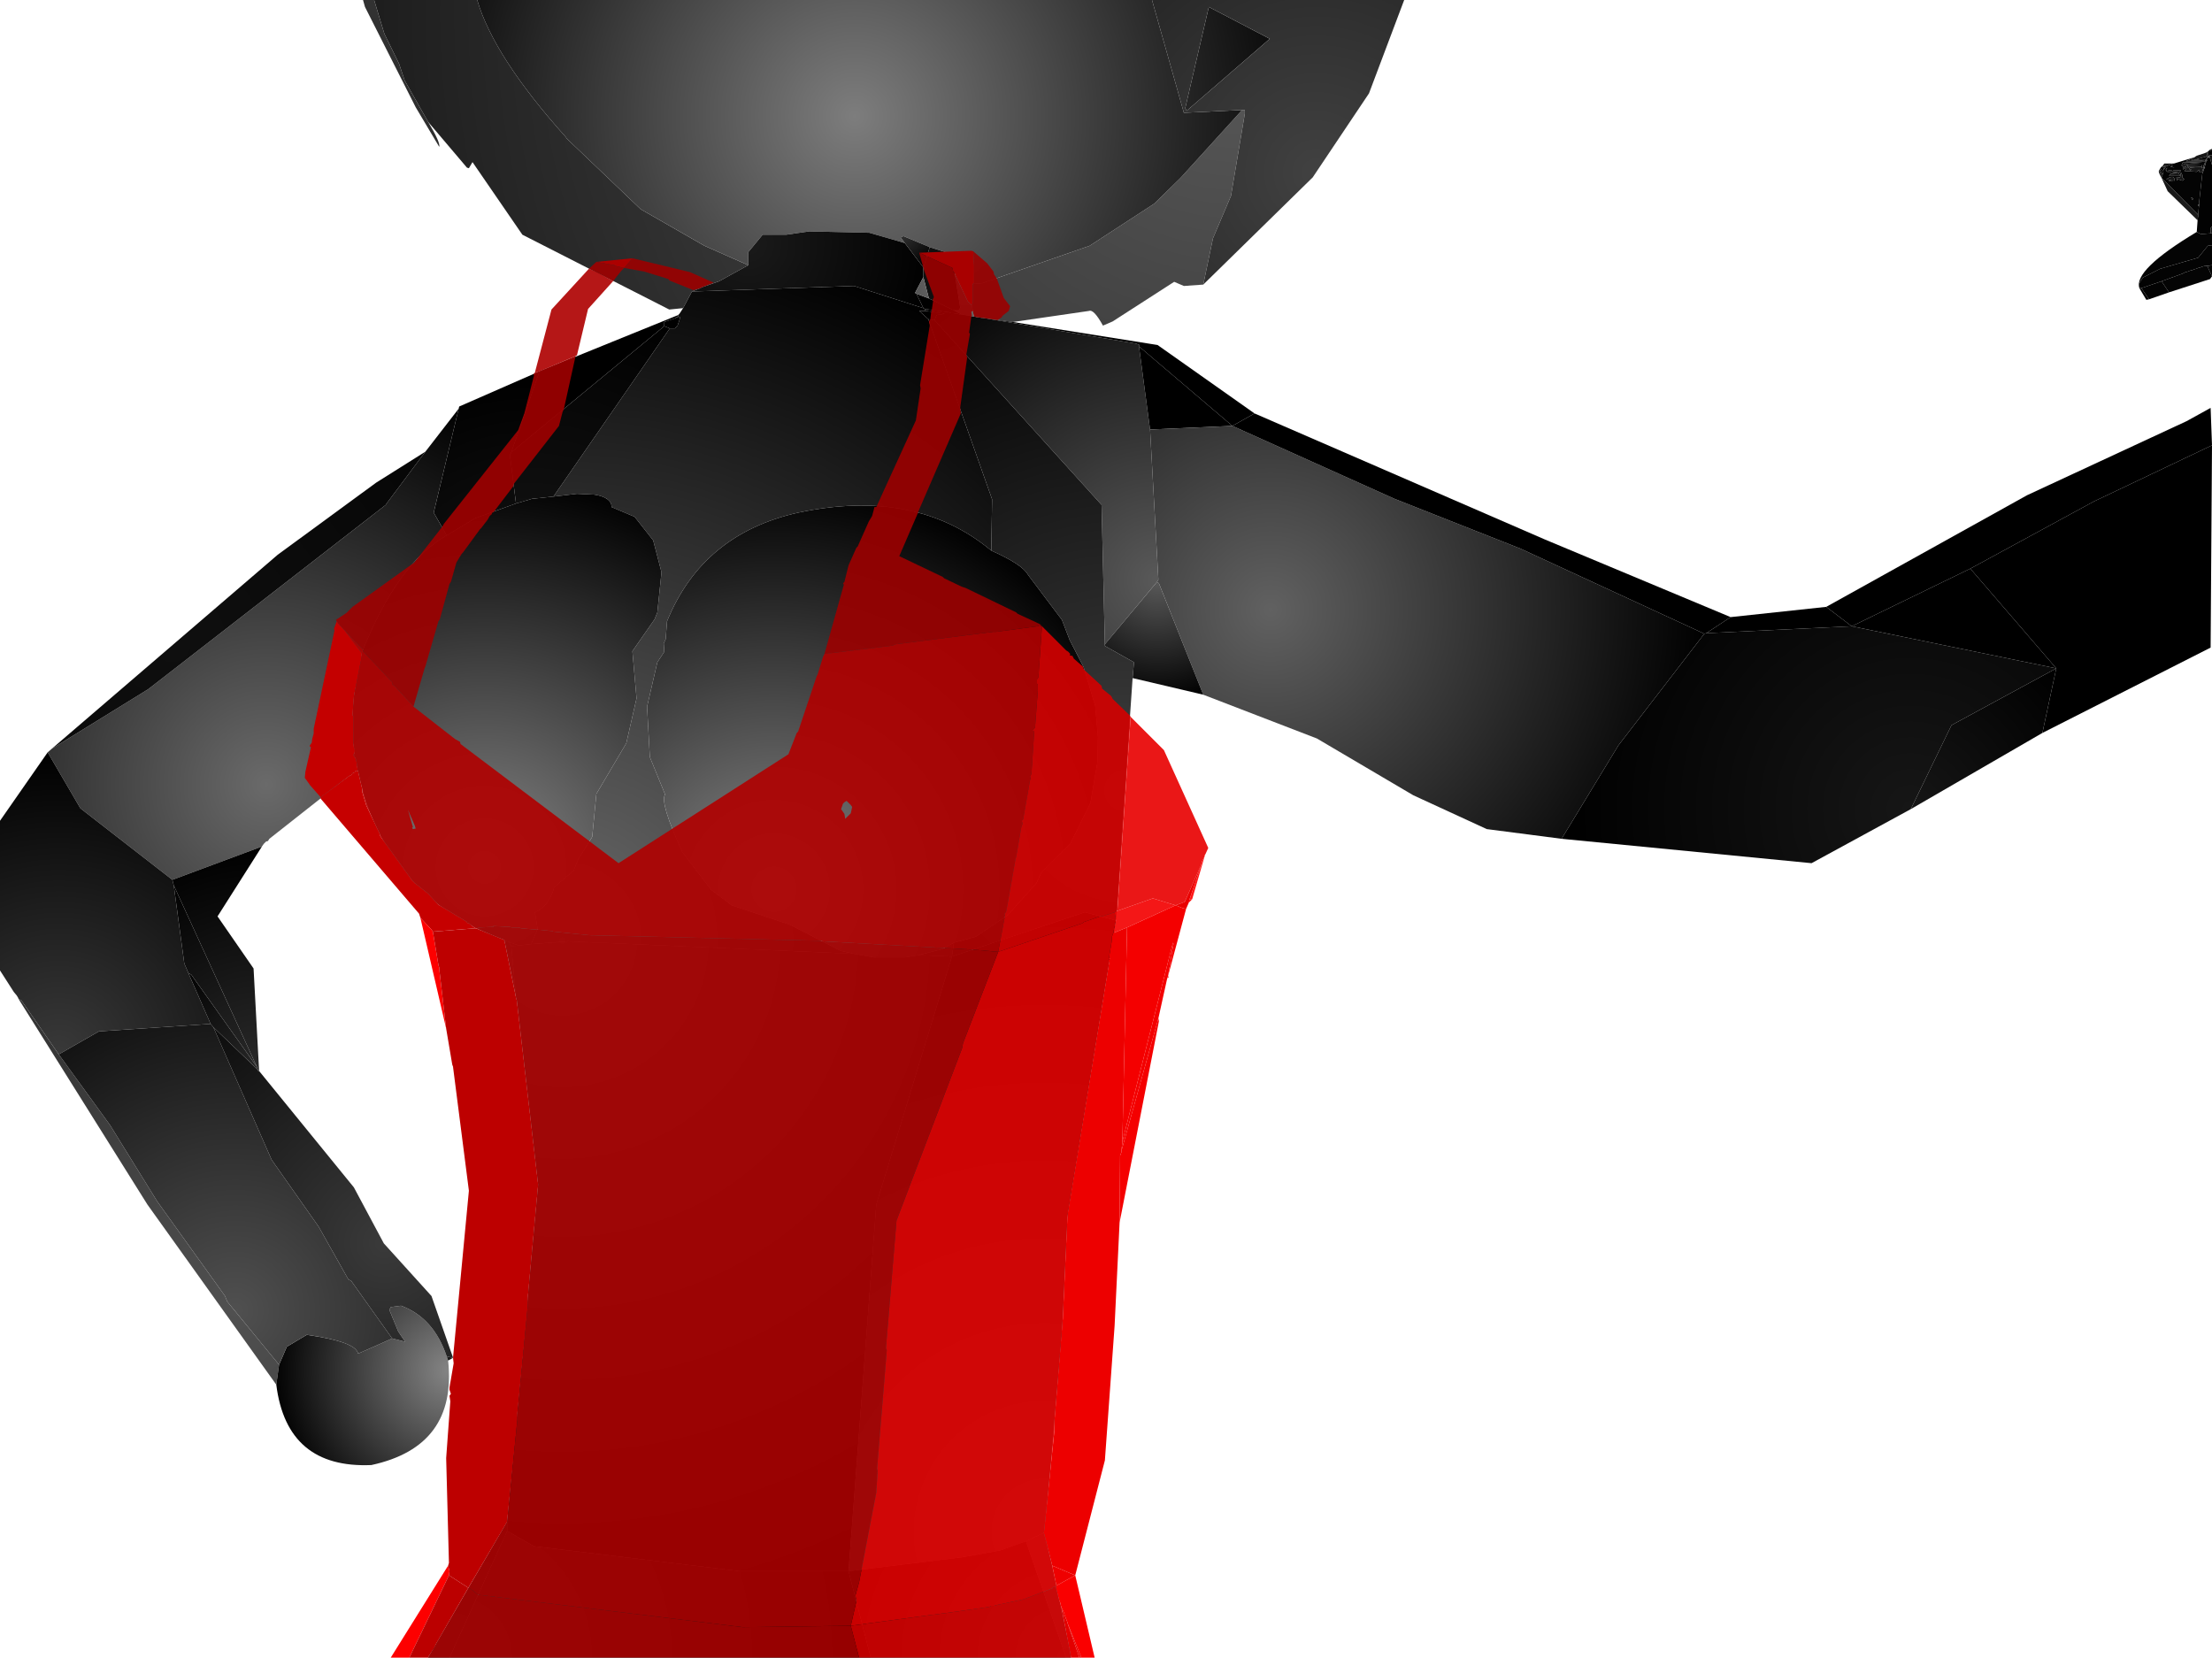 <?xml version="1.0" encoding="UTF-8" standalone="no"?>
<svg xmlns:xlink="http://www.w3.org/1999/xlink" height="299.1px" width="399.1px" xmlns="http://www.w3.org/2000/svg">
  <g transform="matrix(1.0, 0.0, 0.0, 1.0, 400.0, 300.0)">
    <path d="M-182.9 -248.65 L-186.4 -248.4 -188.15 -249.15 -199.25 -242.0 -201.0 -241.25 Q-202.65 -244.25 -203.5 -243.9 L-217.25 -241.9 -222.75 -242.65 -222.9 -242.65 -223.5 -242.75 -223.65 -242.75 -224.25 -242.9 -225.4 -248.65 -222.75 -248.9 -203.4 -255.65 -191.75 -263.25 -187.0 -267.9 -175.9 -280.15 -175.4 -280.15 -175.4 -279.5 -177.9 -264.65 -181.15 -257.0 -182.9 -248.65 M-313.9 -300.0 Q-310.9 -289.75 -297.9 -275.25 L-297.75 -275.0 -284.4 -262.25 -272.9 -255.65 -265.0 -252.15 -270.25 -249.25 -273.4 -248.15 -273.65 -248.0 -275.15 -247.4 -276.75 -244.4 -279.25 -244.15 -305.75 -257.65 -314.75 -270.75 -315.4 -269.65 -315.75 -269.75 -322.75 -278.0 -327.0 -285.5 -328.0 -288.5 -330.65 -293.9 -332.5 -300.0 -313.9 -300.0" fill="url(#gradient0)" fill-rule="evenodd" stroke="none"/>
    <path d="M-175.9 -280.15 L-187.0 -267.9 -191.75 -263.25 -203.4 -255.65 -222.75 -248.9 -225.4 -248.65 -225.65 -249.15 -225.75 -250.15 -225.75 -251.9 Q-228.25 -254.4 -229.4 -254.5 L-232.25 -255.4 -237.0 -257.4 -237.5 -257.15 -236.75 -256.15 -243.15 -258.0 -254.0 -258.25 -258.15 -257.65 -262.4 -257.65 -265.0 -254.5 -265.0 -252.15 -272.9 -255.65 -284.4 -262.25 -297.75 -275.0 -297.9 -275.25 Q-310.9 -289.75 -313.9 -300.0 L-192.15 -300.0 -186.4 -279.65 -175.9 -280.15 M-181.9 -298.75 L-170.9 -293.0 -185.9 -280.0 -186.15 -280.5 -181.9 -298.75" fill="url(#gradient1)" fill-rule="evenodd" stroke="none"/>
    <path d="M-265.0 -252.15 L-265.0 -254.5 -262.4 -257.65 -258.15 -257.65 -254.0 -258.25 -243.15 -258.0 -236.75 -256.15 -233.4 -251.75 -233.4 -250.0 -234.9 -247.15 -234.65 -247.0 -233.4 -244.4 -245.9 -248.4 -275.15 -247.4 -273.65 -248.0 -273.4 -248.15 -270.25 -249.25 -265.0 -252.15" fill="url(#gradient2)" fill-rule="evenodd" stroke="none"/>
    <path d="M-236.75 -256.15 L-237.5 -257.15 -237.0 -257.4 -232.25 -255.4 -233.4 -251.75 -236.75 -256.15" fill="url(#gradient3)" fill-rule="evenodd" stroke="none"/>
    <path d="M-232.25 -255.4 L-229.4 -254.5 Q-228.25 -254.4 -225.75 -251.9 L-225.75 -250.15 -226.15 -249.5 -227.25 -250.65 -227.75 -250.65 -226.75 -244.5 -227.0 -244.0 -227.9 -244.0 -232.4 -246.15 -233.4 -250.0 -233.4 -251.75 -232.25 -255.4" fill="url(#gradient4)" fill-rule="evenodd" stroke="none"/>
    <path d="M-192.15 -300.0 L-146.65 -300.0 -153.0 -283.15 -163.15 -268.0 -182.9 -248.65 -181.15 -257.0 -177.9 -264.65 -175.4 -279.5 -175.4 -280.15 -175.9 -280.15 -186.4 -279.65 -192.15 -300.0 M-181.9 -298.75 L-186.15 -280.5 -185.9 -280.0 -170.9 -293.0 -181.9 -298.75" fill="url(#gradient5)" fill-rule="evenodd" stroke="none"/>
    <path d="M-332.5 -300.0 L-330.65 -293.9 -328.0 -288.5 -327.0 -285.5 -322.75 -278.0 Q-320.5 -274.25 -320.75 -273.5 L-325.0 -280.65 -334.15 -298.75 -334.5 -300.0 -332.5 -300.0" fill="url(#gradient6)" fill-rule="evenodd" stroke="none"/>
    <path d="M-233.15 -244.25 L-233.0 -243.9 -234.15 -243.9 -232.5 -242.4 -221.0 -209.9 -221.15 -200.65 Q-234.75 -212.0 -256.0 -207.5 -273.25 -203.65 -279.65 -187.9 L-279.9 -184.65 -280.25 -183.9 -280.15 -182.4 -281.4 -180.5 -283.25 -172.5 -282.75 -163.4 -280.0 -156.65 Q-281.0 -155.25 -276.9 -146.25 L-271.75 -139.5 -268.0 -136.65 -257.5 -133.15 -248.25 -128.4 -246.0 -127.9 -297.5 -130.15 -304.15 -129.65 -303.0 -132.4 -303.5 -135.4 Q-301.0 -136.4 -300.0 -139.9 L-296.5 -142.9 -295.65 -145.0 -293.15 -149.0 -292.4 -156.75 -287.0 -165.9 -285.15 -174.0 -285.9 -182.5 -281.9 -188.25 -281.4 -189.5 -280.65 -196.75 -282.15 -202.5 -285.5 -206.75 -289.65 -208.5 Q-289.65 -210.25 -292.75 -210.75 L-295.9 -210.9 -300.15 -210.4 -279.15 -240.75 -278.25 -240.75 -277.75 -241.25 -277.25 -242.75 -277.65 -242.9 -277.65 -243.15 -277.4 -243.4 -276.75 -244.4 -275.15 -247.4 -245.9 -248.4 -233.4 -244.4 -233.15 -244.25 M-227.9 -129.9 L-228.25 -127.4 -234.25 -127.65 -230.0 -128.75 -227.9 -129.9 M-306.4 -129.4 L-307.75 -129.25 -308.15 -130.0 -306.4 -129.4" fill="url(#gradient7)" fill-rule="evenodd" stroke="none"/>
    <path d="M-232.4 -246.15 L-227.9 -244.0 -226.5 -243.25 -226.9 -243.25 -227.25 -243.4 -227.65 -243.4 -228.0 -243.5 -228.4 -243.5 -228.75 -243.65 -233.15 -244.25 -233.4 -244.4 -234.65 -247.0 -232.4 -246.15" fill="url(#gradient8)" fill-rule="evenodd" stroke="none"/>
    <path d="M-225.4 -248.65 L-224.25 -242.9 -224.4 -242.9 -226.5 -243.25 -227.9 -244.0 -227.0 -244.0 -226.75 -244.5 -227.75 -250.65 -227.25 -250.65 -226.15 -249.5 -225.65 -249.15 -225.4 -248.65 M-233.4 -250.0 L-232.4 -246.15 -234.65 -247.0 -234.9 -247.15 -233.4 -250.0" fill="url(#gradient9)" fill-rule="evenodd" stroke="none"/>
    <path d="M-1.25 -273.0 L-0.9 -273.15 -1.15 -272.75 -1.25 -273.0 M-0.9 -272.0 L-0.9 -270.25 -1.4 -271.9 -1.4 -272.0 -0.9 -272.0 M-0.9 -259.15 L-0.9 -257.9 -1.15 -257.9 -1.15 -258.9 -0.9 -259.15" fill="url(#gradient10)" fill-rule="evenodd" stroke="none"/>
    <path d="M-1.65 -272.15 L-1.65 -272.65 -1.25 -273.0 -1.15 -272.75 -0.9 -273.15 -0.9 -272.0 -1.4 -272.0 -1.65 -271.65 -1.65 -271.5 -1.4 -271.65 -1.4 -271.9 -0.9 -270.25 -0.9 -259.15 -1.15 -258.9 -1.15 -257.9 -2.9 -257.75 -3.65 -258.15 -3.5 -260.25 -3.4 -261.0 -3.4 -261.25 -3.25 -262.9 -3.25 -263.25 -2.65 -268.65 -2.5 -269.0 -2.4 -269.4 -2.25 -269.65 -2.15 -269.75 -2.25 -269.75 -2.0 -270.75 -1.9 -270.75 -2.0 -270.9 -1.75 -271.0 -1.9 -271.15 -1.65 -271.4 -2.0 -271.25 -1.75 -271.65 -1.65 -272.15" fill="url(#gradient11)" fill-rule="evenodd" stroke="none"/>
    <path d="M-1.65 -272.65 L-1.75 -272.4 -1.9 -271.75 -3.75 -271.25 -2.0 -271.25 -2.15 -270.9 -5.65 -270.9 -4.0 -271.65 -3.9 -271.75 -3.65 -271.9 -2.15 -272.4 -1.9 -272.5 -1.65 -272.65 M-10.0 -267.9 L-10.4 -268.65 -10.5 -269.0 -10.0 -269.5 -10.0 -268.65 -10.15 -269.0 -10.4 -268.65 -10.0 -268.5 -9.65 -269.0 -10.0 -267.9 M-9.75 -270.15 L-9.5 -270.5 -7.9 -270.5 -9.15 -270.0 -9.9 -269.0 -9.25 -270.25 -9.75 -269.75 -9.75 -270.15 M-2.65 -269.0 L-3.25 -269.0 -3.25 -269.4 -3.65 -269.0 -5.9 -269.15 -5.5 -269.6 -5.5 -269.75 -6.15 -269.4 -5.9 -269.9 -6.25 -269.65 -6.0 -269.9 -6.4 -270.15 -6.15 -270.75 -2.65 -270.65 -5.9 -270.4 -5.75 -269.75 -5.5 -270.25 -2.9 -270.25 -5.25 -270.15 -5.4 -269.7 -5.15 -270.0 -3.0 -269.9 -5.15 -269.9 -5.0 -269.5 -4.9 -269.75 -3.0 -269.9 -2.9 -269.9 -2.65 -270.25 -2.75 -269.65 -2.4 -269.75 -2.65 -269.15 -2.65 -269.0 M-4.4 -271.25 L-4.65 -271.0 -2.25 -271.0 -4.4 -271.25 M-4.65 -269.5 L-5.0 -269.4 -4.75 -269.25 -4.65 -269.5 M-1.4 -272.0 L-1.4 -271.9 -1.65 -271.65 -1.4 -272.0 M-2.0 -270.75 L-2.0 -270.9 -1.9 -271.15 -2.0 -271.25 -1.65 -271.4 -1.9 -271.15 -1.75 -271.0 -2.0 -270.9 -1.9 -270.75 -2.0 -270.75 M-4.65 -264.4 L-4.25 -264.15 -4.5 -263.9 -4.65 -264.4 M-9.0 -269.75 L-9.15 -269.0 -9.25 -269.4 -9.0 -269.75 M-8.15 -269.25 L-8.25 -269.0 -9.0 -269.0 -8.75 -269.25 -8.15 -269.25 M-8.15 -269.9 L-7.65 -269.75 -8.4 -269.9 -8.0 -270.25 -8.15 -269.9 M-6.5 -269.25 L-6.9 -268.75 -6.65 -268.25 -8.65 -268.25 -8.4 -268.65 -6.9 -268.75 -8.25 -268.75 -7.0 -268.9 -8.0 -269.0 -7.9 -269.25 -6.5 -269.25 M-6.25 -268.0 L-5.9 -267.65 -6.25 -267.4 -7.0 -267.65 -7.25 -267.4 -7.15 -267.9 -7.65 -267.9 -6.65 -268.0 -6.5 -268.9 -6.25 -268.4 -6.25 -268.0 M-8.15 -267.45 L-9.15 -267.65 Q-7.65 -268.65 -7.65 -267.4 L-8.0 -267.45 -8.15 -267.25 -8.75 -267.4 -8.15 -267.45" fill="url(#gradient12)" fill-rule="evenodd" stroke="none"/>
    <path d="M-1.9 -271.75 L-1.75 -272.4 -1.65 -272.65 -1.65 -272.15 -1.9 -271.75 -1.75 -271.65 -2.0 -271.25 -3.75 -271.25 -1.9 -271.75 M-10.5 -269.0 L-10.5 -269.15 -10.15 -269.75 -9.75 -270.15 -9.75 -269.75 -9.25 -270.25 -9.9 -269.0 -9.15 -270.0 -7.9 -270.5 -7.75 -270.5 -4.0 -271.65 -5.65 -270.9 -2.15 -270.9 -2.15 -270.75 -2.25 -270.4 -2.4 -270.15 -2.4 -269.75 -2.75 -269.65 -2.65 -270.25 -2.9 -269.9 -3.0 -269.9 -4.9 -269.75 -5.0 -269.5 -5.15 -269.9 -3.0 -269.9 -5.15 -270.0 -5.4 -269.7 -5.25 -270.15 -2.9 -270.25 -5.5 -270.25 -5.75 -269.75 -5.9 -270.4 -2.65 -270.65 -6.15 -270.75 -6.4 -270.15 -6.0 -269.9 -6.25 -269.65 -5.9 -269.9 -6.15 -269.4 -5.5 -269.75 -5.5 -269.6 -5.9 -269.15 -3.65 -269.0 -3.25 -269.4 -3.25 -269.0 -2.65 -269.0 -2.65 -268.65 -3.25 -263.25 -3.4 -262.9 -3.25 -262.9 -3.4 -261.25 -10.0 -267.9 -9.65 -269.0 -10.0 -268.5 -10.4 -268.65 -10.15 -269.0 -10.0 -268.65 -10.0 -269.5 -10.5 -269.0 M-4.4 -271.25 L-2.25 -271.0 -4.65 -271.0 -4.4 -271.25 M-4.65 -269.5 L-4.75 -269.25 -5.0 -269.4 -4.65 -269.5 M-1.4 -271.65 L-1.65 -271.5 -1.65 -271.65 -1.4 -271.65 M-6.25 -268.0 L-6.25 -268.4 -6.5 -268.9 -6.65 -268.0 -7.65 -267.9 -7.15 -267.9 -7.25 -267.4 -7.0 -267.65 -6.25 -267.4 -5.9 -267.65 -6.25 -268.0 M-6.5 -269.25 L-7.9 -269.25 -8.0 -269.0 -7.0 -268.9 -8.25 -268.75 -6.9 -268.75 -8.4 -268.65 -8.65 -268.25 -6.65 -268.25 -6.9 -268.75 -6.5 -269.25 M-8.15 -269.9 L-8.0 -270.25 -8.4 -269.9 -7.65 -269.75 -8.15 -269.9 M-8.15 -269.25 L-8.75 -269.25 -9.0 -269.0 -8.25 -269.0 -8.15 -269.25 M-9.0 -269.75 L-9.25 -269.4 -9.15 -269.0 -9.0 -269.75 M-4.65 -264.4 L-4.5 -263.9 -4.25 -264.15 -4.65 -264.4 M-8.15 -267.45 L-8.75 -267.4 -8.15 -267.25 -8.0 -267.45 -7.65 -267.4 Q-7.65 -268.65 -9.15 -267.65 L-8.15 -267.45" fill="url(#gradient13)" fill-rule="evenodd" stroke="none"/>
    <path d="M-1.9 -271.75 L-1.65 -272.15 -1.75 -271.65 -1.9 -271.75 M-2.65 -269.0 L-2.65 -269.15 -2.4 -269.75 -2.4 -270.15 -2.25 -270.4 -2.15 -270.75 -2.15 -270.9 -2.0 -271.25 -1.9 -271.15 -2.0 -270.9 -2.0 -270.75 -2.25 -269.75 -2.25 -269.65 -2.4 -269.4 -2.5 -269.0 -2.65 -268.65 -2.65 -269.0" fill="url(#gradient14)" fill-rule="evenodd" stroke="none"/>
    <path d="M-1.65 -271.65 L-1.4 -271.9 -1.4 -271.65 -1.65 -271.65 M-2.25 -269.75 L-2.15 -269.75 -2.25 -269.65 -2.25 -269.75" fill="url(#gradient15)" fill-rule="evenodd" stroke="none"/>
    <path d="M-0.9 -257.9 L-0.9 -255.75 -1.65 -255.65 -3.4 -253.5 -10.25 -251.5 -13.4 -249.9 -14.0 -248.9 -14.0 -248.0 Q-15.15 -251.25 -3.65 -258.15 L-2.9 -257.75 -1.15 -257.9 -0.9 -257.9 M-0.9 -252.15 L-1.75 -252.0 -2.15 -252.0 -0.9 -252.15" fill="url(#gradient16)" fill-rule="evenodd" stroke="none"/>
    <path d="M-3.5 -260.25 L-8.9 -265.5 -10.0 -267.9 -3.4 -261.25 -3.4 -261.0 -3.5 -260.25" fill="url(#gradient17)" fill-rule="evenodd" stroke="none"/>
    <path d="M-3.25 -263.25 L-3.25 -262.9 -3.4 -262.9 -3.25 -263.25" fill="url(#gradient18)" fill-rule="evenodd" stroke="none"/>
    <path d="M-0.9 -255.75 L-0.9 -252.15 -2.15 -252.0 -2.25 -252.0 -2.65 -251.9 -3.0 -251.75 -3.4 -251.65 -3.75 -251.5 -4.15 -251.4 Q-4.3 -251.3 -4.5 -251.25 L-4.9 -251.15 -5.25 -251.0 -5.65 -250.9 -6.0 -250.75 -6.15 -250.65 -10.0 -249.25 -13.65 -248.0 -14.0 -248.0 -14.0 -248.9 -13.4 -249.9 -10.25 -251.5 -3.4 -253.5 -1.65 -255.65 -0.9 -255.75" fill="url(#gradient19)" fill-rule="evenodd" stroke="none"/>
    <path d="M-0.9 -250.15 L-1.25 -249.65 -8.65 -247.25 -10.0 -249.25 -6.15 -250.65 -6.0 -250.75 -5.65 -250.9 -5.25 -251.0 -4.9 -251.15 -4.5 -251.25 Q-4.3 -251.3 -4.15 -251.4 L-3.75 -251.5 -3.4 -251.65 -3.0 -251.75 -2.65 -251.9 -2.25 -252.0 -2.15 -252.0 -1.75 -252.0 -0.9 -250.15 M-12.25 -246.0 L-12.75 -245.9 -14.0 -248.0 -13.65 -248.0 -12.25 -246.0" fill="url(#gradient20)" fill-rule="evenodd" stroke="none"/>
    <path d="M-8.65 -247.25 L-12.25 -246.0 -13.65 -248.0 -10.0 -249.25 -8.65 -247.25" fill="url(#gradient21)" fill-rule="evenodd" stroke="none"/>
    <path d="M-0.9 -252.15 L-0.9 -250.15 -1.75 -252.0 -0.9 -252.15" fill="url(#gradient22)" fill-rule="evenodd" stroke="none"/>
    <path d="M-225.75 -250.15 L-225.65 -249.15 -226.15 -249.5 -225.75 -250.15" fill="url(#gradient23)" fill-rule="evenodd" stroke="none"/>
    <path d="M-224.25 -242.9 L-223.65 -242.75 -223.5 -242.75 -222.9 -242.65 -222.75 -242.65 -195.0 -238.0 -194.4 -237.75 -194.5 -237.5 -192.5 -222.5 -191.0 -195.4 -191.25 -195.0 -200.65 -183.75 -201.25 -208.9 -231.4 -242.25 -231.0 -243.15 -229.5 -243.4 -233.0 -243.9 -233.15 -244.25 -228.75 -243.65 -228.4 -243.5 -228.0 -243.5 -227.65 -243.4 -227.25 -243.4 -226.9 -243.25 -226.5 -243.25 -224.4 -242.9 -224.25 -242.9" fill="url(#gradient24)" fill-rule="evenodd" stroke="none"/>
    <path d="M-233.0 -243.9 L-229.5 -243.4 -231.0 -243.15 -231.4 -242.25 -232.5 -242.4 -234.15 -243.9 -233.0 -243.9 M-279.15 -240.75 L-280.15 -241.15 -280.15 -241.9 -278.0 -242.65 -278.0 -242.75 -277.65 -242.75 -277.65 -242.9 -277.25 -242.75 -277.75 -241.25 -278.25 -240.75 -279.15 -240.75" fill="url(#gradient25)" fill-rule="evenodd" stroke="none"/>
    <path d="M-231.4 -242.25 L-201.25 -208.9 -200.65 -183.75 -200.75 -183.5 -195.4 -180.5 -195.65 -177.65 -198.65 -133.9 -204.25 -135.4 -228.25 -127.4 -227.9 -129.9 -223.9 -131.0 -218.15 -134.9 -213.0 -140.65 -212.15 -142.5 -206.9 -147.75 -203.25 -155.15 -202.0 -162.5 -201.9 -167.0 -202.4 -172.65 -204.5 -179.65 -207.0 -184.5 -208.4 -188.15 -214.5 -196.25 Q-215.5 -198.15 -221.15 -200.65 L-221.0 -209.9 -232.5 -242.4 -231.4 -242.25" fill="url(#gradient26)" fill-rule="evenodd" stroke="none"/>
    <path d="M-221.15 -200.65 Q-215.5 -198.15 -214.5 -196.25 L-208.4 -188.15 -207.0 -184.5 -204.5 -179.65 -202.4 -172.65 -201.9 -167.0 -202.0 -162.5 -203.25 -155.15 -206.9 -147.75 -212.15 -142.5 -213.0 -140.65 -218.15 -134.9 -223.9 -131.0 -227.9 -129.9 -230.0 -128.75 -234.25 -127.65 -236.75 -127.25 -242.25 -127.25 -246.0 -127.9 -248.25 -128.4 -257.5 -133.15 -268.0 -136.65 -271.75 -139.5 -276.9 -146.25 Q-281.0 -155.25 -280.0 -156.65 L-282.75 -163.4 -283.25 -172.5 -281.4 -180.5 -280.15 -182.4 -280.25 -183.9 -279.9 -184.65 -279.65 -187.9 Q-273.25 -203.65 -256.0 -207.5 -234.75 -212.0 -221.15 -200.65" fill="url(#gradient27)" fill-rule="evenodd" stroke="none"/>
    <path d="M-246.0 -127.9 L-242.25 -127.25 -236.75 -127.25 -234.25 -127.65 -228.25 -127.4 -241.9 -82.65 -246.9 -16.5 -266.5 -16.5 -303.65 -21.0 -308.5 -23.75 -308.5 -25.4 -308.5 -25.5 -302.9 -86.25 -306.75 -119.5 -306.9 -120.0 -306.9 -120.15 -307.75 -129.25 -306.4 -129.4 -304.15 -129.65 -297.5 -130.15 -246.0 -127.9" fill="url(#gradient28)" fill-rule="evenodd" stroke="none"/>
    <path d="M-304.15 -129.65 L-306.4 -129.4 -308.15 -130.0 -309.0 -130.4 Q-330.65 -138.25 -335.4 -160.9 L-335.5 -161.15 Q-337.75 -170.0 -334.65 -182.4 -328.25 -198.4 -319.4 -203.4 L-314.25 -206.5 -306.9 -209.15 -304.0 -210.0 -300.15 -210.4 -295.9 -210.9 -292.75 -210.75 Q-289.65 -210.25 -289.65 -208.5 L-285.5 -206.75 -282.15 -202.5 -280.65 -196.75 -281.4 -189.5 -281.9 -188.25 -285.9 -182.5 -285.15 -174.0 -287.0 -165.9 -292.4 -156.75 -293.15 -149.0 -295.65 -145.0 -296.5 -142.9 -300.0 -139.9 Q-301.0 -136.4 -303.5 -135.4 L-303.0 -132.4 -304.15 -129.65" fill="url(#gradient29)" fill-rule="evenodd" stroke="none"/>
    <path d="M-280.15 -241.15 L-279.15 -240.75 -300.15 -210.4 -304.0 -210.0 -306.9 -209.15 -308.0 -217.9 -307.75 -218.4 -280.15 -241.15 M-277.65 -242.9 L-277.65 -242.75 -278.0 -242.75 -277.65 -242.9" fill="url(#gradient30)" fill-rule="evenodd" stroke="none"/>
    <path d="M-280.15 -241.15 L-307.75 -218.4 -302.65 -233.0 -277.65 -243.15 -277.65 -242.9 -278.0 -242.75 -278.0 -242.65 -280.15 -241.9 -280.15 -241.15" fill="url(#gradient31)" fill-rule="evenodd" stroke="none"/>
    <path d="M-217.25 -241.9 L-191.15 -237.75 -173.65 -225.4 -177.65 -223.15 -194.5 -237.5 -194.4 -237.75 -195.0 -238.0 -222.75 -242.65 -217.25 -241.9" fill="url(#gradient32)" fill-rule="evenodd" stroke="none"/>
    <path d="M-192.5 -222.5 L-194.5 -237.5 -177.65 -223.15 -192.5 -222.5" fill="url(#gradient33)" fill-rule="evenodd" stroke="none"/>
    <path d="M-92.5 -185.65 L-108.0 -165.5 -118.25 -148.65 -131.75 -150.4 -145.0 -156.5 -162.4 -166.75 -182.9 -174.65 -190.9 -194.75 -191.25 -195.0 -191.0 -195.4 -192.5 -222.5 -177.65 -223.15 -148.4 -210.0 -125.65 -201.0 -92.5 -185.65" fill="url(#gradient34)" fill-rule="evenodd" stroke="none"/>
    <path d="M-307.75 -218.4 L-308.0 -217.9 -306.9 -209.15 -314.25 -206.5 -319.4 -203.4 -321.75 -207.5 -317.25 -226.25 -317.15 -226.65 -302.65 -233.0 -307.75 -218.4" fill="url(#gradient35)" fill-rule="evenodd" stroke="none"/>
    <path d="M-92.15 -185.75 L-92.5 -185.65 -125.65 -201.0 -148.4 -210.0 -177.65 -223.15 -173.65 -225.4 -121.25 -202.65 -87.75 -188.65 -92.15 -185.75" fill="url(#gradient36)" fill-rule="evenodd" stroke="none"/>
    <path d="M-29.0 -179.4 L-47.9 -169.15 -55.25 -154.0 -73.15 -144.25 -118.25 -148.65 -108.0 -165.5 -92.5 -185.65 -92.15 -185.75 -65.9 -187.0 -29.0 -179.4" fill="url(#gradient37)" fill-rule="evenodd" stroke="none"/>
    <path d="M-70.5 -190.5 L-65.9 -187.0 -92.15 -185.75 -87.75 -188.65 -70.5 -190.5" fill="url(#gradient38)" fill-rule="evenodd" stroke="none"/>
    <path d="M-0.9 -219.65 L-22.25 -209.5 -44.5 -197.4 -65.9 -187.0 -70.5 -190.5 -34.25 -210.65 -5.5 -224.0 -1.15 -226.4 -0.9 -219.65" fill="url(#gradient39)" fill-rule="evenodd" stroke="none"/>
    <path d="M-44.5 -197.4 L-22.25 -209.5 -0.9 -219.65 -1.15 -183.15 -31.5 -167.75 -29.0 -179.4 -44.5 -197.4" fill="url(#gradient40)" fill-rule="evenodd" stroke="none"/>
    <path d="M-65.9 -187.0 L-44.5 -197.4 -29.0 -179.4 -65.9 -187.0" fill="url(#gradient41)" fill-rule="evenodd" stroke="none"/>
    <path d="M-319.4 -203.4 Q-328.25 -198.4 -334.65 -182.4 -337.75 -170.0 -335.5 -161.15 L-335.9 -160.9 -336.0 -160.65 -336.4 -160.5 -336.65 -160.15 -337.0 -160.0 -351.4 -148.65 -351.65 -148.25 -352.0 -148.15 -352.4 -147.75 -352.75 -147.25 -368.9 -141.25 -385.5 -154.15 -391.4 -164.25 -390.65 -164.9 -373.25 -175.65 -330.4 -208.9 -330.25 -209.15 -323.25 -218.5 -317.25 -226.25 -321.75 -207.5 -319.4 -203.4" fill="url(#gradient42)" fill-rule="evenodd" stroke="none"/>
    <path d="M-323.25 -218.5 L-330.25 -209.15 -330.4 -208.9 -373.25 -175.65 -390.65 -164.9 -349.9 -199.9 -332.15 -212.9 -323.25 -218.5" fill="url(#gradient43)" fill-rule="evenodd" stroke="none"/>
    <path d="M-200.65 -183.75 L-191.25 -195.0 -190.9 -194.75 -182.9 -174.65 -195.65 -177.65 -195.4 -180.5 -200.75 -183.5 -200.65 -183.75" fill="url(#gradient44)" fill-rule="evenodd" stroke="none"/>
    <path d="M-29.0 -179.4 L-31.5 -167.75 -55.25 -154.0 -47.9 -169.15 -29.0 -179.4" fill="url(#gradient45)" fill-rule="evenodd" stroke="none"/>
    <path d="M-391.4 -164.25 L-385.5 -154.15 -368.9 -141.25 -368.65 -140.25 -366.75 -126.15 -366.0 -124.4 -362.0 -115.25 -382.15 -113.9 -389.4 -109.75 -396.15 -119.5 -396.65 -119.75 -396.75 -120.0 -397.0 -120.4 -397.5 -121.0 -400.0 -124.9 -400.0 -151.9 -391.4 -164.25" fill="url(#gradient46)" fill-rule="evenodd" stroke="none"/>
    <path d="M-396.65 -119.75 L-396.15 -119.5 -389.4 -109.75 -380.15 -97.0 -371.65 -83.25 -359.4 -66.15 -359.0 -65.15 -349.65 -53.75 -350.15 -50.15 -373.4 -82.65 -396.65 -119.75" fill="url(#gradient47)" fill-rule="evenodd" stroke="none"/>
    <path d="M-350.15 -50.15 L-349.65 -53.75 -348.25 -57.0 -344.65 -59.15 Q-335.75 -57.9 -335.4 -55.75 -332.3 -57.1 -329.25 -58.5 L-326.9 -57.9 -328.15 -59.75 -329.75 -63.65 -329.5 -64.15 -327.65 -64.4 Q-321.75 -62.25 -319.4 -55.25 L-319.15 -54.5 Q-317.5 -39.0 -333.0 -35.65 -348.25 -35.0 -350.15 -50.15" fill="url(#gradient48)" fill-rule="evenodd" stroke="none"/>
    <path d="M-349.65 -53.75 L-359.0 -65.15 -359.4 -66.15 -371.65 -83.25 -380.15 -97.0 -389.4 -109.75 -382.15 -113.9 -362.0 -115.25 -361.5 -114.65 -351.0 -90.75 -342.5 -78.65 -337.15 -69.15 -336.65 -68.9 -329.25 -58.5 Q-332.3 -57.1 -335.4 -55.75 -335.75 -57.9 -344.65 -59.15 L-348.25 -57.0 -349.65 -53.75" fill="url(#gradient49)" fill-rule="evenodd" stroke="none"/>
    <path d="M-353.5 -107.0 L-353.4 -106.75 -353.25 -106.75 -336.15 -85.75 -330.75 -75.65 -322.15 -66.15 -318.25 -55.0 -319.4 -55.25 Q-321.75 -62.25 -327.65 -64.4 L-329.5 -64.15 -329.75 -63.65 -328.15 -59.75 -326.9 -57.9 -329.25 -58.5 -336.65 -68.9 -337.15 -69.15 -342.5 -78.65 -351.0 -90.75 -361.5 -114.65 -353.5 -107.0" fill="url(#gradient50)" fill-rule="evenodd" stroke="none"/>
    <path d="M-353.65 -107.5 L-353.5 -107.0 -361.5 -114.65 -362.0 -115.25 -366.0 -124.4 -365.5 -124.15 -353.65 -107.5" fill="url(#gradient51)" fill-rule="evenodd" stroke="none"/>
    <path d="M-368.65 -140.25 L-353.65 -107.5 -365.5 -124.15 -366.0 -124.4 -366.75 -126.15 -368.65 -140.25" fill="url(#gradient52)" fill-rule="evenodd" stroke="none"/>
    <path d="M-368.9 -141.25 L-352.75 -147.25 -360.75 -134.65 -354.25 -125.25 -353.25 -106.75 -353.4 -106.75 -353.5 -107.0 -353.65 -107.5 -368.65 -140.25 -368.9 -141.25" fill="url(#gradient53)" fill-rule="evenodd" stroke="none"/>
    <path d="M-335.5 -161.15 L-335.4 -160.9 -335.9 -160.9 -335.5 -161.15" fill="url(#gradient54)" fill-rule="evenodd" stroke="none"/>
    <path d="M-307.75 -129.25 L-306.9 -120.15 -309.0 -130.4 -308.15 -130.0 -307.75 -129.25" fill="url(#gradient55)" fill-rule="evenodd" stroke="none"/>
    <path d="M-228.25 -127.4 L-204.25 -135.4 -198.65 -133.9 -207.4 -80.4 -208.4 -59.25 -211.5 -23.5 -214.9 -21.9 -219.5 -20.25 -226.5 -19.0 -246.9 -16.5 -241.9 -82.65 -228.25 -127.4" fill="url(#gradient56)" fill-rule="evenodd" stroke="none"/>
    <path d="M-214.9 -21.9 L-211.5 -23.5 -206.9 -2.15 -206.75 -0.9 -207.65 -0.9 -214.9 -21.9" fill="url(#gradient57)" fill-rule="evenodd" stroke="none"/>
    <path d="M-242.9 -0.9 L-246.9 -16.5 -226.5 -19.0 -219.5 -20.25 -214.9 -21.9 -207.65 -0.9 -242.9 -0.9" fill="url(#gradient58)" fill-rule="evenodd" stroke="none"/>
    <path d="M-308.5 -25.4 L-308.5 -23.75 -318.9 -0.9 -322.75 -0.9 -308.5 -25.4" fill="url(#gradient59)" fill-rule="evenodd" stroke="none"/>
    <path d="M-308.5 -23.75 L-303.65 -21.0 -266.5 -16.5 -246.9 -16.5 -242.9 -0.9 -318.9 -0.9 -308.5 -23.75" fill="url(#gradient60)" fill-rule="evenodd" stroke="none"/>
    <path d="M-319.4 -55.25 L-318.25 -55.0 -319.15 -54.5 -319.4 -55.25" fill="url(#gradient61)" fill-rule="evenodd" stroke="none"/>
    <path d="M-224.4 -254.65 L-224.25 -252.0 -224.25 -248.9 -224.5 -248.75 -224.5 -245.25 -224.75 -245.0 -225.4 -245.65 -227.65 -250.4 -227.75 -250.75 -227.9 -250.9 -228.0 -250.9 -228.15 -251.65 -234.15 -254.4 -224.75 -254.75 -224.4 -254.65" fill="#a90000" fill-rule="evenodd" stroke="none"/>
    <path d="M-251.25 -182.0 L-247.75 -194.5 -247.9 -194.75 -247.65 -195.0 -246.9 -198.0 -245.5 -201.15 -245.25 -201.4 -243.25 -205.9 -242.65 -206.9 -242.25 -208.4 -242.25 -208.5 -241.9 -208.5 -234.75 -224.15 -233.9 -229.9 -234.0 -230.5 -232.25 -241.25 -232.4 -242.0 -232.15 -242.4 -232.0 -243.65 -231.9 -244.0 -231.65 -245.65 -231.75 -245.9 -231.5 -246.4 -233.25 -251.15 -234.15 -254.4 -228.15 -251.65 -228.0 -250.9 -227.9 -250.9 -227.75 -250.75 -227.65 -250.4 -225.4 -245.65 -224.75 -245.0 -224.5 -245.25 -224.5 -248.75 -224.25 -248.9 -224.25 -252.0 -224.4 -254.65 -221.9 -252.5 -220.75 -251.0 -220.65 -250.5 -220.15 -249.75 -218.9 -246.25 -217.75 -244.75 -218.0 -243.9 -219.15 -243.0 -219.25 -242.75 -220.0 -242.25 -222.75 -242.65 -222.9 -242.65 -223.5 -242.75 -223.65 -242.75 -224.25 -242.9 -224.5 -243.9 -224.75 -243.75 -224.65 -243.0 -224.75 -242.9 -225.15 -240.0 -225.0 -239.75 -225.65 -236.0 -225.5 -235.5 -226.75 -226.5 -226.65 -225.4 -234.4 -207.5 -234.4 -207.4 -237.75 -199.65 -229.9 -195.9 -229.65 -195.65 -226.5 -194.15 -225.75 -193.9 -216.65 -189.5 -216.4 -189.25 -212.4 -187.4 -212.0 -187.0 -212.5 -187.15 -212.75 -187.0 -220.25 -186.0 -220.75 -186.0 -238.4 -183.75 -239.0 -183.5 -251.25 -182.0 M-285.9 -253.4 L-275.5 -250.9 -271.25 -249.0 -273.4 -248.15 -273.65 -248.0 -274.9 -247.65 -279.25 -249.4 -279.4 -249.65 -283.75 -251.0 -287.4 -251.65 -285.9 -253.4" fill="#9b0000" fill-opacity="0.91" fill-rule="evenodd" stroke="none"/>
    <path d="M-251.25 -182.0 L-239.0 -183.5 -238.4 -183.75 -220.75 -186.0 -220.25 -186.0 -212.75 -187.0 -212.5 -187.15 -212.0 -187.0 -212.65 -177.75 -212.9 -177.4 -212.9 -176.65 -212.75 -176.5 -212.75 -175.4 -213.25 -168.75 -213.4 -168.5 -213.75 -168.25 -213.4 -168.0 -213.9 -160.4 -214.0 -160.15 -214.15 -159.9 -214.0 -159.5 -214.15 -159.25 -215.4 -152.15 -215.65 -151.9 -215.5 -151.4 -215.75 -150.65 -216.65 -145.4 -216.75 -145.15 -218.4 -135.75 -218.5 -135.4 -218.75 -135.15 -218.65 -134.75 -218.75 -134.4 -219.9 -128.25 -224.4 -128.65 -251.5 -130.15 -252.0 -130.25 -293.65 -131.25 -300.15 -131.9 -300.4 -132.0 -303.0 -132.25 -303.15 -132.25 -306.0 -132.5 -306.4 -132.65 -307.65 -132.65 -308.0 -132.75 -311.0 -132.9 -311.0 -132.75 -313.65 -132.65 -313.75 -132.5 -314.25 -132.5 -315.4 -133.4 -315.75 -133.5 -315.75 -133.65 -320.9 -136.75 -322.75 -138.75 -325.15 -140.65 -325.65 -141.15 -331.4 -149.15 -331.4 -149.4 -333.9 -154.65 -334.65 -157.15 -334.65 -157.65 -335.4 -160.9 -335.5 -161.15 -335.5 -161.25 -335.65 -162.4 -335.75 -162.75 -335.75 -163.0 -336.25 -163.75 -336.0 -164.25 -336.0 -164.9 -336.15 -165.15 -336.25 -166.0 -336.25 -170.9 -336.4 -170.9 -336.15 -174.4 -334.75 -181.5 -334.75 -182.15 -337.75 -186.15 -334.5 -182.75 -334.5 -182.5 -329.25 -176.9 -329.25 -176.5 -328.75 -176.15 -325.4 -172.5 -317.9 -166.65 -317.0 -166.15 -316.9 -165.75 -288.4 -144.25 -257.75 -163.9 -256.25 -167.75 -256.0 -168.0 -252.65 -178.0 -252.5 -178.25 -251.5 -181.5 -251.25 -182.0 M-325.15 -151.0 L-326.4 -153.9 -325.5 -150.75 -325.65 -150.65 -325.5 -150.4 -325.0 -150.5 -325.15 -151.0 M-247.25 -155.5 L-247.65 -155.25 -247.9 -155.0 -248.25 -154.0 -247.65 -153.15 -247.5 -152.25 -246.5 -153.25 -246.25 -154.4 -246.5 -154.75 -247.25 -155.5" fill="#b00000" fill-opacity="0.91" fill-rule="evenodd" stroke="none"/>
    <path d="M-292.4 -252.75 L-285.9 -253.4 -287.4 -251.65 -288.9 -252.0 -289.15 -252.15 -292.4 -252.75" fill="#ac0000" fill-rule="evenodd" stroke="none"/>
    <path d="M-339.25 -187.9 L-339.4 -188.15 -337.5 -189.4 -336.4 -190.5 -325.25 -198.5 -320.25 -204.9 -319.9 -205.5 -306.5 -222.4 -305.4 -225.4 -303.65 -232.25 -303.75 -232.5 -303.5 -232.75 -302.65 -233.0 -296.15 -235.75 -298.25 -226.25 -298.5 -225.65 -299.15 -223.15 -307.25 -212.75 -307.4 -212.25 -310.9 -207.65 -311.15 -207.5 -311.25 -207.4 -311.25 -207.25 -311.65 -206.9 -312.0 -206.25 -313.15 -204.75 -313.4 -204.5 -316.4 -200.4 -316.75 -200.0 -317.65 -198.5 -318.65 -195.0 -318.9 -194.65 -320.65 -188.25 -320.9 -187.9 -323.25 -179.75 -323.4 -179.4 -325.4 -172.5 -328.75 -176.15 -329.25 -176.5 -329.25 -176.9 -334.5 -182.5 -334.5 -182.75 -337.75 -186.15 -339.0 -187.5 -339.25 -187.9 M-293.75 -251.5 L-292.4 -252.75 -289.15 -252.15 -288.9 -252.0 -287.4 -251.65 -287.9 -251.15 -289.4 -249.25 -292.25 -250.9 -293.75 -251.5" fill="#9e0000" fill-opacity="0.91" fill-rule="evenodd" stroke="none"/>
    <path d="M-303.5 -232.75 L-300.5 -244.15 -293.75 -251.5 -292.25 -250.9 -289.4 -249.25 -293.9 -244.25 -295.9 -235.9 -296.15 -235.75 -302.65 -233.0 -303.5 -232.75" fill="#ae0000" fill-opacity="0.91" fill-rule="evenodd" stroke="none"/>
    <path d="M-342.15 -156.15 L-344.0 -158.25 -345.0 -159.65 -344.9 -160.75 -343.9 -165.15 -344.15 -165.4 -343.75 -166.0 -343.65 -166.75 -343.4 -167.65 -343.4 -168.5 -339.65 -186.25 -339.75 -186.5 -339.25 -187.9 -339.0 -187.5 -337.75 -186.15 -334.75 -182.15 -334.75 -181.5 -336.15 -174.4 -336.4 -170.9 -336.25 -170.9 -336.25 -166.0 -336.15 -165.15 -336.0 -164.9 -336.0 -164.25 -336.25 -163.75 -335.75 -163.0 -335.75 -162.75 -335.65 -162.4 -335.5 -161.25 -335.5 -161.15 -335.4 -160.9 -335.9 -160.9 -336.0 -160.65 -336.4 -160.5 -336.65 -160.15 -337.0 -160.0 -342.15 -156.15" fill="#c40000" fill-rule="evenodd" stroke="none"/>
    <path d="M-324.15 -134.4 L-324.4 -135.15 -342.15 -155.9 -342.15 -156.15 -337.0 -160.0 -336.65 -160.15 -336.4 -160.5 -336.0 -160.65 -335.9 -160.9 -335.4 -160.9 -334.65 -157.65 -334.65 -157.15 -333.9 -154.65 -331.4 -149.4 -331.4 -149.15 -325.65 -141.15 -325.15 -140.65 -322.75 -138.75 -320.9 -136.75 -315.75 -133.65 -315.75 -133.5 -315.4 -133.4 -314.25 -132.5 -321.9 -131.9 -322.15 -132.25 -324.15 -134.4" fill="#c60000" fill-rule="evenodd" stroke="none"/>
    <path d="M-196.0 -170.65 L-198.4 -135.65 Q-198.55 -135.55 -198.75 -135.5 L-198.9 -135.4 -201.15 -134.65 -201.5 -134.65 -204.4 -133.65 -204.75 -133.4 -219.9 -128.25 -218.75 -134.4 -218.65 -134.75 -218.75 -135.15 -218.5 -135.4 -218.4 -135.75 -216.75 -145.15 -216.65 -145.4 -215.75 -150.65 -215.5 -151.4 -215.65 -151.9 -215.4 -152.15 -214.15 -159.25 -214.0 -159.5 -214.15 -159.9 -214.0 -160.15 -213.9 -160.4 -213.4 -168.0 -213.75 -168.25 -213.4 -168.5 -213.25 -168.75 -212.75 -175.4 -212.75 -176.5 -212.9 -176.65 -212.9 -177.4 -212.65 -177.75 -212.0 -187.0 -207.65 -182.65 -207.25 -182.4 -206.9 -182.0 -207.0 -181.75 -206.5 -181.65 -206.25 -181.15 -204.65 -179.75 -204.4 -179.15 -201.25 -176.25 -201.15 -175.75 -199.5 -174.4 -199.25 -173.9 -196.15 -170.9 -196.0 -170.65" fill="#d30000" fill-opacity="0.91" fill-rule="evenodd" stroke="none"/>
    <path d="M-196.0 -170.65 L-190.0 -164.65 -182.0 -147.0 -182.5 -145.9 -182.65 -145.65 -182.65 -145.5 -183.15 -144.5 -183.15 -144.4 -183.25 -144.15 -183.25 -144.0 -186.25 -137.25 -187.9 -136.65 -192.0 -137.9 -198.4 -135.65 -196.0 -170.65" fill="#e80000" fill-opacity="0.91" fill-rule="evenodd" stroke="none"/>
    <path d="M-198.4 -135.65 L-192.0 -137.9 -187.9 -136.65 -196.65 -132.65 -199.15 -131.65 -198.65 -133.9 -198.9 -135.4 -198.75 -135.5 Q-198.55 -135.55 -198.4 -135.65" fill="#f30000" fill-opacity="0.91" fill-rule="evenodd" stroke="none"/>
    <path d="M-187.9 -136.65 L-186.25 -137.25 -183.25 -144.0 -185.4 -137.65 -185.5 -137.15 -186.0 -136.0 -186.65 -136.15 -187.9 -136.65" fill="#ea0000" fill-rule="evenodd" stroke="none"/>
    <path d="M-183.25 -144.0 L-183.25 -144.15 -183.15 -144.4 -183.15 -144.5 -182.65 -145.5 -184.9 -137.75 -185.4 -137.65 -183.25 -144.0" fill="#ff0000" fill-opacity="0.91" fill-rule="evenodd" stroke="none"/>
    <path d="M-198.9 -135.4 L-198.65 -133.9 -199.15 -131.65 -199.4 -130.9 -199.4 -130.25 -199.9 -127.25 -199.75 -127.0 -200.0 -126.75 -199.9 -126.25 -207.4 -80.75 -208.25 -62.0 -209.75 -43.65 -209.75 -42.0 -211.65 -23.4 -210.15 -17.5 -209.4 -13.9 -209.5 -13.65 -210.0 -13.65 -210.15 -13.4 -215.4 -11.4 -220.15 -10.4 -220.65 -10.25 -221.25 -10.25 -221.25 -10.15 -221.9 -10.0 -229.65 -8.9 -229.75 -8.9 -238.4 -7.75 -246.5 -6.65 -245.5 -11.0 -245.65 -12.15 -245.0 -14.5 -241.9 -30.65 -241.65 -34.65 -241.75 -35.0 -240.0 -56.4 -240.15 -56.75 -238.25 -79.75 -226.4 -110.9 -226.25 -111.75 -219.9 -128.25 -204.75 -133.4 -204.4 -133.65 -201.5 -134.65 -201.15 -134.65 -198.9 -135.4" fill="#dd0000" fill-opacity="0.91" fill-rule="evenodd" stroke="none"/>
    <path d="M-326.15 -0.9 L-329.5 -0.9 -319.15 -17.5 -318.9 -16.5 -319.0 -15.75 -326.15 -0.9 M-319.5 -114.4 L-324.15 -134.4 -322.15 -132.25 -321.9 -131.9 -320.9 -125.9 -320.75 -125.4 -320.75 -125.15 -319.5 -114.4" fill="#fd0000" fill-rule="evenodd" stroke="none"/>
    <path d="M-319.15 -17.5 L-319.0 -18.0 -319.5 -36.9 -318.75 -47.15 -318.9 -48.15 -318.65 -48.5 -318.9 -49.25 -318.9 -49.65 -318.15 -54.0 -318.25 -54.9 -318.25 -55.15 -315.4 -85.15 -318.25 -107.4 -318.25 -107.5 -318.4 -107.9 -319.5 -114.4 -320.75 -125.15 -320.75 -125.4 -320.9 -125.9 -321.9 -131.9 -314.25 -132.5 -313.9 -132.4 -309.0 -130.4 -306.9 -120.0 -306.75 -119.5 -302.9 -86.25 -304.75 -66.15 -304.75 -64.75 -306.65 -45.0 -306.65 -43.9 -308.5 -25.5 -308.5 -25.4 -315.5 -13.5 -319.0 -15.75 -318.9 -16.5 -319.15 -17.5" fill="#bd0000" fill-rule="evenodd" stroke="none"/>
    <path d="M-184.9 -137.75 L-185.5 -137.15 -185.4 -137.65 -184.9 -137.75" fill="#ff0000" fill-rule="evenodd" stroke="none"/>
    <path d="M-186.0 -136.0 L-189.25 -123.9 -189.15 -123.65 -189.4 -123.5 -189.25 -123.9 -188.4 -129.0 -188.5 -129.4 -188.25 -129.65 -188.4 -129.9 -188.5 -129.4 -197.5 -94.0 -196.65 -132.65 -187.9 -136.65 -186.65 -136.15 -186.0 -136.0 M-191.0 -116.25 L-190.9 -115.75 -198.0 -79.4 -197.9 -91.5 -197.65 -92.15 -197.65 -92.4 -191.0 -116.25" fill="#f40000" fill-rule="evenodd" stroke="none"/>
    <path d="M-198.0 -79.4 L-198.9 -60.75 -200.65 -36.5 -206.0 -15.75 -210.15 -17.5 -211.65 -23.4 -209.75 -42.0 -209.75 -43.65 -208.25 -62.0 -207.4 -80.75 -199.9 -126.25 -200.0 -126.75 -199.75 -127.0 -199.9 -127.25 -199.4 -130.25 -199.4 -130.9 -199.15 -131.65 -196.65 -132.65 -197.5 -94.0 -197.65 -92.4 -197.65 -92.15 -197.9 -91.5 -198.0 -79.4" fill="#ed0000" fill-rule="evenodd" stroke="none"/>
    <path d="M-219.9 -128.25 L-226.25 -111.75 -226.4 -110.9 -238.25 -79.75 -240.15 -56.75 -240.0 -56.4 -241.75 -35.0 -241.65 -34.65 -241.9 -30.65 -245.0 -14.5 -245.65 -12.15 -245.5 -11.0 -246.5 -6.65 -266.0 -6.4 -313.75 -12.25 -315.0 -13.25 -315.5 -13.5 -308.5 -25.4 -308.5 -25.5 -306.65 -43.9 -306.65 -45.0 -304.75 -64.75 -304.75 -66.15 -302.9 -86.25 -306.75 -119.5 -306.9 -120.0 -309.0 -130.4 -313.9 -132.4 -314.25 -132.5 -313.75 -132.5 -313.65 -132.65 -311.0 -132.75 -311.0 -132.9 -308.0 -132.75 -307.65 -132.65 -306.4 -132.65 -306.0 -132.5 -303.15 -132.25 -303.0 -132.25 -300.4 -132.0 -300.15 -131.9 -293.65 -131.25 -252.0 -130.25 -251.5 -130.15 -224.4 -128.65 -219.9 -128.25" fill="#a70000" fill-opacity="0.91" fill-rule="evenodd" stroke="none"/>
    <path d="M-322.75 -0.9 L-326.15 -0.9 -319.0 -15.75 -315.5 -13.5 -321.4 -3.25 -321.5 -3.0 -321.5 -2.9 -321.9 -2.25 -322.0 -2.15 -322.65 -1.15 -322.75 -0.9" fill="#bb0000" fill-rule="evenodd" stroke="none"/>
    <path d="M-206.75 -0.9 L-245.0 -0.9 -246.5 -6.65 -238.4 -7.75 -229.75 -8.9 -229.65 -8.9 -221.9 -10.0 -221.25 -10.15 -221.25 -10.25 -220.65 -10.25 -220.15 -10.4 -215.4 -11.4 -210.15 -13.4 -210.0 -13.65 -209.5 -13.65 -208.9 -11.25 -208.65 -10.65 -208.65 -10.5 -208.5 -10.0 -206.75 -0.9" fill="#d10000" fill-opacity="0.91" fill-rule="evenodd" stroke="none"/>
    <path d="M-206.0 -15.75 L-202.5 -0.9 -204.9 -0.9 -207.4 -7.15 -207.4 -7.25 -207.9 -8.5 -208.0 -8.9 -208.5 -10.0 -208.65 -10.5 -208.65 -10.65 -208.9 -11.25 -209.5 -13.65 -209.4 -13.9 -206.0 -15.75" fill="#fa0000" fill-rule="evenodd" stroke="none"/>
    <path d="M-209.4 -13.9 L-210.15 -17.5 -206.0 -15.75 -209.4 -13.9" fill="#ef0000" fill-rule="evenodd" stroke="none"/>
    <path d="M-189.4 -123.5 L-191.0 -116.25 -197.65 -92.4 -197.5 -94.0 -188.5 -129.4 -188.4 -129.9 -188.25 -129.65 -188.5 -129.4 -188.4 -129.0 -189.25 -123.9 -189.4 -123.5" fill="#f30000" fill-rule="evenodd" stroke="none"/>
    <path d="M-245.0 -0.9 L-322.75 -0.9 -322.65 -1.15 -322.0 -2.15 -321.9 -2.25 -321.5 -2.9 -321.5 -3.0 -321.4 -3.25 -315.5 -13.5 -315.0 -13.25 -313.75 -12.25 -266.0 -6.4 -246.5 -6.65 -245.0 -0.9" fill="#a50000" fill-opacity="0.91" fill-rule="evenodd" stroke="none"/>
    <path d="M-205.25 -0.9 L-206.75 -0.9 -208.5 -10.0 -208.0 -8.9 -207.9 -8.5 -207.4 -7.25 -207.4 -7.15 -205.25 -0.9" fill="#e30000" fill-rule="evenodd" stroke="none"/>
    <path d="M-204.9 -0.9 L-205.25 -0.9 -207.4 -7.15 -204.9 -0.9" fill="#e80000" fill-rule="evenodd" stroke="none"/>
  </g>
  <defs>
    <radialGradient cx="0" cy="0" gradientTransform="matrix(0.192, 0.0, 0.0, 0.192, -177.25, -297.45)" gradientUnits="userSpaceOnUse" id="gradient0" r="819.2" spreadMethod="pad">
      <stop offset="0.0" stop-color="#5b5b5b"/>
      <stop offset="1.0" stop-color="#1d1d1d"/>
    </radialGradient>
    <radialGradient cx="0" cy="0" gradientTransform="matrix(0.097, 0.0, 0.0, 0.097, -245.8, -279.05)" gradientUnits="userSpaceOnUse" id="gradient1" r="819.2" spreadMethod="pad">
      <stop offset="0.0" stop-color="#7d7d7d"/>
      <stop offset="1.0" stop-color="#080808"/>
    </radialGradient>
    <radialGradient cx="0" cy="0" gradientTransform="matrix(0.041, 0.0, 0.0, 0.041, -264.85, -256.0)" gradientUnits="userSpaceOnUse" id="gradient2" r="819.2" spreadMethod="pad">
      <stop offset="0.0" stop-color="#1a1a1a"/>
      <stop offset="1.0" stop-color="#000000"/>
    </radialGradient>
    <radialGradient cx="0" cy="0" gradientTransform="matrix(0.021, 0.0, 0.0, 0.021, -243.7, -265.7)" gradientUnits="userSpaceOnUse" id="gradient3" r="819.2" spreadMethod="pad">
      <stop offset="0.0" stop-color="#797979"/>
      <stop offset="1.0" stop-color="#000000"/>
    </radialGradient>
    <radialGradient cx="0" cy="0" gradientTransform="matrix(0.301, 0.0, 0.0, 0.301, -225.5, -253.25)" gradientUnits="userSpaceOnUse" id="gradient4" r="819.2" spreadMethod="pad">
      <stop offset="0.0" stop-color="#101010"/>
      <stop offset="1.0" stop-color="#000000"/>
    </radialGradient>
    <radialGradient cx="0" cy="0" gradientTransform="matrix(0.052, 0.0, 0.0, 0.052, -162.55, -268.9)" gradientUnits="userSpaceOnUse" id="gradient5" r="819.2" spreadMethod="pad">
      <stop offset="0.0" stop-color="#414141"/>
      <stop offset="1.0" stop-color="#282828"/>
    </radialGradient>
    <radialGradient cx="0" cy="0" gradientTransform="matrix(0.039, 0.0, 0.0, 0.039, -332.55, -300.0)" gradientUnits="userSpaceOnUse" id="gradient6" r="819.2" spreadMethod="pad">
      <stop offset="0.0" stop-color="#323232"/>
      <stop offset="1.0" stop-color="#2d2d2d"/>
    </radialGradient>
    <radialGradient cx="0" cy="0" gradientTransform="matrix(0.161, 0.0, 0.0, 0.161, -298.55, -130.25)" gradientUnits="userSpaceOnUse" id="gradient7" r="819.2" spreadMethod="pad">
      <stop offset="0.0" stop-color="#6a6a6a"/>
      <stop offset="1.0" stop-color="#000000"/>
    </radialGradient>
    <radialGradient cx="0" cy="0" gradientTransform="matrix(0.042, 0.0, 0.0, 0.042, -234.9, -247.25)" gradientUnits="userSpaceOnUse" id="gradient8" r="819.2" spreadMethod="pad">
      <stop offset="0.0" stop-color="#000000"/>
      <stop offset="1.0" stop-color="#000000"/>
    </radialGradient>
    <radialGradient cx="0" cy="0" gradientTransform="matrix(0.035, 0.0, 0.0, 0.035, -225.65, -249.3)" gradientUnits="userSpaceOnUse" id="gradient9" r="819.2" spreadMethod="pad">
      <stop offset="0.0" stop-color="#7b7b7b"/>
      <stop offset="1.0" stop-color="#090909"/>
    </radialGradient>
    <radialGradient cx="0" cy="0" gradientTransform="matrix(0.019, 0.0, 0.0, 0.019, -1.05, -258.0)" gradientUnits="userSpaceOnUse" id="gradient10" r="819.2" spreadMethod="pad">
      <stop offset="0.0" stop-color="#171717"/>
      <stop offset="1.0" stop-color="#171717"/>
    </radialGradient>
    <radialGradient cx="0" cy="0" gradientTransform="matrix(0.01, 0.0, 0.0, 0.01, -3.05, -266.2)" gradientUnits="userSpaceOnUse" id="gradient11" r="819.2" spreadMethod="pad">
      <stop offset="0.0" stop-color="#020202"/>
      <stop offset="1.0" stop-color="#020202"/>
    </radialGradient>
    <radialGradient cx="0" cy="0" gradientTransform="matrix(0.01, 0.0, 0.0, 0.01, -2.4, -268.85)" gradientUnits="userSpaceOnUse" id="gradient12" r="819.2" spreadMethod="pad">
      <stop offset="0.0" stop-color="#171717"/>
      <stop offset="1.0" stop-color="#171717"/>
    </radialGradient>
    <radialGradient cx="0" cy="0" gradientTransform="matrix(0.017, 0.0, 0.0, 0.017, -1.95, -272.55)" gradientUnits="userSpaceOnUse" id="gradient13" r="819.2" spreadMethod="pad">
      <stop offset="0.0" stop-color="#040404"/>
      <stop offset="1.0" stop-color="#040404"/>
    </radialGradient>
    <radialGradient cx="0" cy="0" gradientTransform="matrix(0.011, 0.0, 0.0, 0.011, -1.5, -272.8)" gradientUnits="userSpaceOnUse" id="gradient14" r="819.2" spreadMethod="pad">
      <stop offset="0.0" stop-color="#212121"/>
      <stop offset="1.0" stop-color="#202020"/>
    </radialGradient>
    <radialGradient cx="0" cy="0" gradientTransform="matrix(0.004, 0.0, 0.0, 0.004, -2.4, -268.85)" gradientUnits="userSpaceOnUse" id="gradient15" r="819.2" spreadMethod="pad">
      <stop offset="0.0" stop-color="#808080"/>
      <stop offset="1.0" stop-color="#808080"/>
    </radialGradient>
    <radialGradient cx="0" cy="0" gradientTransform="matrix(0.016, 0.0, 0.0, 0.016, -1.85, -252.1)" gradientUnits="userSpaceOnUse" id="gradient16" r="819.2" spreadMethod="pad">
      <stop offset="0.0" stop-color="#040404"/>
      <stop offset="1.0" stop-color="#040404"/>
    </radialGradient>
    <radialGradient cx="0" cy="0" gradientTransform="matrix(0.012, 0.0, 0.0, 0.012, -3.25, -261.3)" gradientUnits="userSpaceOnUse" id="gradient17" r="819.2" spreadMethod="pad">
      <stop offset="0.0" stop-color="#1d1d1d"/>
      <stop offset="1.0" stop-color="#171717"/>
    </radialGradient>
    <radialGradient cx="0" cy="0" gradientTransform="matrix(0.003, 0.0, 0.0, 0.003, -3.15, -262.95)" gradientUnits="userSpaceOnUse" id="gradient18" r="819.2" spreadMethod="pad">
      <stop offset="0.0" stop-color="#5f5f5f"/>
      <stop offset="1.0" stop-color="#5e5e5e"/>
    </radialGradient>
    <radialGradient cx="0" cy="0" gradientTransform="matrix(0.016, 0.0, 0.0, 0.016, -1.3, -252.45)" gradientUnits="userSpaceOnUse" id="gradient19" r="819.2" spreadMethod="pad">
      <stop offset="0.0" stop-color="#030303"/>
      <stop offset="1.0" stop-color="#030303"/>
    </radialGradient>
    <radialGradient cx="0" cy="0" gradientTransform="matrix(0.016, 0.0, 0.0, 0.016, -14.1, -248.0)" gradientUnits="userSpaceOnUse" id="gradient20" r="819.2" spreadMethod="pad">
      <stop offset="0.0" stop-color="#040404"/>
      <stop offset="1.0" stop-color="#040404"/>
    </radialGradient>
    <radialGradient cx="0" cy="0" gradientTransform="matrix(0.016, 0.0, 0.0, 0.016, -13.6, -248.1)" gradientUnits="userSpaceOnUse" id="gradient21" r="819.2" spreadMethod="pad">
      <stop offset="0.0" stop-color="#030303"/>
      <stop offset="1.0" stop-color="#030303"/>
    </radialGradient>
    <radialGradient cx="0" cy="0" gradientTransform="matrix(0.003, 0.0, 0.0, 0.003, -1.9, -252.05)" gradientUnits="userSpaceOnUse" id="gradient22" r="819.2" spreadMethod="pad">
      <stop offset="0.0" stop-color="#040404"/>
      <stop offset="1.0" stop-color="#040404"/>
    </radialGradient>
    <radialGradient cx="0" cy="0" gradientTransform="matrix(0.308, 0.0, 0.0, 0.308, -225.4, -259.55)" gradientUnits="userSpaceOnUse" id="gradient23" r="819.2" spreadMethod="pad">
      <stop offset="0.0" stop-color="#1a1a1a"/>
      <stop offset="1.0" stop-color="#0b0b0b"/>
    </radialGradient>
    <radialGradient cx="0" cy="0" gradientTransform="matrix(0.079, 0.0, 0.0, 0.079, -191.15, -195.25)" gradientUnits="userSpaceOnUse" id="gradient24" r="819.2" spreadMethod="pad">
      <stop offset="0.0" stop-color="#595959"/>
      <stop offset="1.0" stop-color="#000000"/>
    </radialGradient>
    <radialGradient cx="0" cy="0" gradientTransform="matrix(0.122, 0.0, 0.0, 0.122, -286.9, -161.1)" gradientUnits="userSpaceOnUse" id="gradient25" r="819.2" spreadMethod="pad">
      <stop offset="0.0" stop-color="#010101"/>
      <stop offset="1.0" stop-color="#000000"/>
    </radialGradient>
    <radialGradient cx="0" cy="0" gradientTransform="matrix(0.115, 0.0, 0.0, 0.115, -197.05, -157.35)" gradientUnits="userSpaceOnUse" id="gradient26" r="819.2" spreadMethod="pad">
      <stop offset="0.0" stop-color="#3f3f3f"/>
      <stop offset="1.0" stop-color="#000000"/>
    </radialGradient>
    <radialGradient cx="0" cy="0" gradientTransform="matrix(0.09, 0.0, 0.0, 0.09, -260.35, -139.55)" gradientUnits="userSpaceOnUse" id="gradient27" r="819.2" spreadMethod="pad">
      <stop offset="0.0" stop-color="#878787"/>
      <stop offset="1.0" stop-color="#000000"/>
    </radialGradient>
    <radialGradient cx="0" cy="0" gradientTransform="matrix(0.152, 0.0, 0.0, 0.152, -298.55, -130.25)" gradientUnits="userSpaceOnUse" id="gradient28" r="819.2" spreadMethod="pad">
      <stop offset="0.0" stop-color="#6a6a6a"/>
      <stop offset="1.0" stop-color="#000000"/>
    </radialGradient>
    <radialGradient cx="0" cy="0" gradientTransform="matrix(0.087, 0.0, 0.0, 0.087, -312.55, -143.5)" gradientUnits="userSpaceOnUse" id="gradient29" r="819.2" spreadMethod="pad">
      <stop offset="0.0" stop-color="#858585"/>
      <stop offset="1.0" stop-color="#000000"/>
    </radialGradient>
    <radialGradient cx="0" cy="0" gradientTransform="matrix(0.076, 0.0, 0.0, 0.076, -304.3, -187.15)" gradientUnits="userSpaceOnUse" id="gradient30" r="819.2" spreadMethod="pad">
      <stop offset="0.0" stop-color="#171717"/>
      <stop offset="1.0" stop-color="#000000"/>
    </radialGradient>
    <radialGradient cx="0" cy="0" gradientTransform="matrix(0.049, 0.0, 0.0, 0.049, -277.15, -243.5)" gradientUnits="userSpaceOnUse" id="gradient31" r="819.2" spreadMethod="pad">
      <stop offset="0.0" stop-color="#000000"/>
      <stop offset="1.0" stop-color="#000000"/>
    </radialGradient>
    <radialGradient cx="0" cy="0" gradientTransform="matrix(0.048, 0.0, 0.0, 0.048, -194.65, -237.95)" gradientUnits="userSpaceOnUse" id="gradient32" r="819.2" spreadMethod="pad">
      <stop offset="0.0" stop-color="#000000"/>
      <stop offset="1.0" stop-color="#000000"/>
    </radialGradient>
    <radialGradient cx="0" cy="0" gradientTransform="matrix(0.019, 0.0, 0.0, 0.019, -192.5, -222.6)" gradientUnits="userSpaceOnUse" id="gradient33" r="819.2" spreadMethod="pad">
      <stop offset="0.0" stop-color="#000000"/>
      <stop offset="1.0" stop-color="#000000"/>
    </radialGradient>
    <radialGradient cx="0" cy="0" gradientTransform="matrix(0.096, 0.0, 0.0, 0.096, -170.75, -189.95)" gradientUnits="userSpaceOnUse" id="gradient34" r="819.2" spreadMethod="pad">
      <stop offset="0.0" stop-color="#616161"/>
      <stop offset="1.0" stop-color="#000000"/>
    </radialGradient>
    <radialGradient cx="0" cy="0" gradientTransform="matrix(0.056, 0.0, 0.0, 0.056, -304.3, -187.15)" gradientUnits="userSpaceOnUse" id="gradient35" r="819.2" spreadMethod="pad">
      <stop offset="0.0" stop-color="#171717"/>
      <stop offset="1.0" stop-color="#000000"/>
    </radialGradient>
    <radialGradient cx="0" cy="0" gradientTransform="matrix(0.078, 0.0, 0.0, 0.078, -148.35, -210.25)" gradientUnits="userSpaceOnUse" id="gradient36" r="819.2" spreadMethod="pad">
      <stop offset="0.0" stop-color="#000000"/>
      <stop offset="1.0" stop-color="#000000"/>
    </radialGradient>
    <radialGradient cx="0" cy="0" gradientTransform="matrix(0.077, 0.0, 0.0, 0.077, -55.3, -154.05)" gradientUnits="userSpaceOnUse" id="gradient37" r="819.2" spreadMethod="pad">
      <stop offset="0.0" stop-color="#161616"/>
      <stop offset="1.0" stop-color="#000000"/>
    </radialGradient>
    <radialGradient cx="0" cy="0" gradientTransform="matrix(0.033, 0.0, 0.0, 0.033, -92.4, -185.75)" gradientUnits="userSpaceOnUse" id="gradient38" r="819.2" spreadMethod="pad">
      <stop offset="0.0" stop-color="#000000"/>
      <stop offset="1.0" stop-color="#000000"/>
    </radialGradient>
    <radialGradient cx="0" cy="0" gradientTransform="matrix(0.064, 0.0, 0.0, 0.064, -44.5, -197.4)" gradientUnits="userSpaceOnUse" id="gradient39" r="819.2" spreadMethod="pad">
      <stop offset="0.0" stop-color="#000000"/>
      <stop offset="1.0" stop-color="#000000"/>
    </radialGradient>
    <radialGradient cx="0" cy="0" gradientTransform="matrix(0.06, 0.0, 0.0, 0.06, -44.5, -197.4)" gradientUnits="userSpaceOnUse" id="gradient40" r="819.2" spreadMethod="pad">
      <stop offset="0.0" stop-color="#000000"/>
      <stop offset="1.0" stop-color="#000000"/>
    </radialGradient>
    <radialGradient cx="0" cy="0" gradientTransform="matrix(0.029, 0.0, 0.0, 0.029, -44.5, -197.4)" gradientUnits="userSpaceOnUse" id="gradient41" r="819.2" spreadMethod="pad">
      <stop offset="0.0" stop-color="#000000"/>
      <stop offset="1.0" stop-color="#000000"/>
    </radialGradient>
    <radialGradient cx="0" cy="0" gradientTransform="matrix(0.094, 0.0, 0.0, 0.094, -351.95, -158.45)" gradientUnits="userSpaceOnUse" id="gradient42" r="819.2" spreadMethod="pad">
      <stop offset="0.0" stop-color="#6a6a6a"/>
      <stop offset="1.0" stop-color="#000000"/>
    </radialGradient>
    <radialGradient cx="0" cy="0" gradientTransform="matrix(0.088, 0.0, 0.0, 0.088, -368.95, -183.8)" gradientUnits="userSpaceOnUse" id="gradient43" r="819.2" spreadMethod="pad">
      <stop offset="0.0" stop-color="#0f0f0f"/>
      <stop offset="1.0" stop-color="#040404"/>
    </radialGradient>
    <radialGradient cx="0" cy="0" gradientTransform="matrix(0.027, 0.0, 0.0, 0.027, -191.15, -195.25)" gradientUnits="userSpaceOnUse" id="gradient44" r="819.2" spreadMethod="pad">
      <stop offset="0.0" stop-color="#595959"/>
      <stop offset="1.0" stop-color="#000000"/>
    </radialGradient>
    <radialGradient cx="0" cy="0" gradientTransform="matrix(0.045, 0.0, 0.0, 0.045, -55.3, -154.05)" gradientUnits="userSpaceOnUse" id="gradient45" r="819.2" spreadMethod="pad">
      <stop offset="0.0" stop-color="#161616"/>
      <stop offset="1.0" stop-color="#000000"/>
    </radialGradient>
    <radialGradient cx="0" cy="0" gradientTransform="matrix(0.067, 0.0, 0.0, 0.067, -389.35, -109.8)" gradientUnits="userSpaceOnUse" id="gradient46" r="819.2" spreadMethod="pad">
      <stop offset="0.0" stop-color="#393939"/>
      <stop offset="1.0" stop-color="#000000"/>
    </radialGradient>
    <radialGradient cx="0" cy="0" gradientTransform="matrix(0.091, 0.0, 0.0, 0.091, -357.55, -63.5)" gradientUnits="userSpaceOnUse" id="gradient47" r="819.2" spreadMethod="pad">
      <stop offset="0.0" stop-color="#505050"/>
      <stop offset="1.0" stop-color="#2f2f2f"/>
    </radialGradient>
    <radialGradient cx="0" cy="0" gradientTransform="matrix(0.038, 0.0, 0.0, 0.038, -318.85, -52.75)" gradientUnits="userSpaceOnUse" id="gradient48" r="819.2" spreadMethod="pad">
      <stop offset="0.0" stop-color="#858585"/>
      <stop offset="1.0" stop-color="#040404"/>
    </radialGradient>
    <radialGradient cx="0" cy="0" gradientTransform="matrix(0.069, 0.0, 0.0, 0.069, -357.55, -63.5)" gradientUnits="userSpaceOnUse" id="gradient49" r="819.2" spreadMethod="pad">
      <stop offset="0.0" stop-color="#505050"/>
      <stop offset="1.0" stop-color="#131313"/>
    </radialGradient>
    <radialGradient cx="0" cy="0" gradientTransform="matrix(0.062, 0.0, 0.0, 0.062, -330.7, -75.7)" gradientUnits="userSpaceOnUse" id="gradient50" r="819.2" spreadMethod="pad">
      <stop offset="0.0" stop-color="#3a3a3a"/>
      <stop offset="1.0" stop-color="#0c0c0c"/>
    </radialGradient>
    <radialGradient cx="0" cy="0" gradientTransform="matrix(0.029, 0.0, 0.0, 0.029, -353.15, -106.55)" gradientUnits="userSpaceOnUse" id="gradient51" r="819.2" spreadMethod="pad">
      <stop offset="0.0" stop-color="#292929"/>
      <stop offset="1.0" stop-color="#000000"/>
    </radialGradient>
    <radialGradient cx="0" cy="0" gradientTransform="matrix(0.046, 0.0, 0.0, 0.046, -353.15, -106.55)" gradientUnits="userSpaceOnUse" id="gradient52" r="819.2" spreadMethod="pad">
      <stop offset="0.0" stop-color="#292929"/>
      <stop offset="1.0" stop-color="#010101"/>
    </radialGradient>
    <radialGradient cx="0" cy="0" gradientTransform="matrix(0.05, 0.0, 0.0, 0.05, -353.15, -106.55)" gradientUnits="userSpaceOnUse" id="gradient53" r="819.2" spreadMethod="pad">
      <stop offset="0.0" stop-color="#292929"/>
      <stop offset="1.0" stop-color="#000000"/>
    </radialGradient>
    <radialGradient cx="0" cy="0" gradientTransform="matrix(0.027, 0.0, 0.0, 0.027, -335.2, -161.6)" gradientUnits="userSpaceOnUse" id="gradient54" r="819.2" spreadMethod="pad">
      <stop offset="0.0" stop-color="#000000"/>
      <stop offset="1.0" stop-color="#000000"/>
    </radialGradient>
    <radialGradient cx="0" cy="0" gradientTransform="matrix(0.065, 0.0, 0.0, 0.065, -300.85, -87.65)" gradientUnits="userSpaceOnUse" id="gradient55" r="819.2" spreadMethod="pad">
      <stop offset="0.0" stop-color="#838383"/>
      <stop offset="1.0" stop-color="#626262"/>
    </radialGradient>
    <radialGradient cx="0" cy="0" gradientTransform="matrix(0.137, 0.0, 0.0, 0.137, -211.55, -23.65)" gradientUnits="userSpaceOnUse" id="gradient56" r="819.2" spreadMethod="pad">
      <stop offset="0.0" stop-color="#666666"/>
      <stop offset="1.0" stop-color="#0e0e0e"/>
    </radialGradient>
    <radialGradient cx="0" cy="0" gradientTransform="matrix(0.028, 0.0, 0.0, 0.028, -211.55, -23.65)" gradientUnits="userSpaceOnUse" id="gradient57" r="819.2" spreadMethod="pad">
      <stop offset="0.0" stop-color="#666666"/>
      <stop offset="1.0" stop-color="#5e5e5e"/>
    </radialGradient>
    <radialGradient cx="0" cy="0" gradientTransform="matrix(0.051, 0.0, 0.0, 0.051, -207.75, -1.0)" gradientUnits="userSpaceOnUse" id="gradient58" r="819.2" spreadMethod="pad">
      <stop offset="0.0" stop-color="#4b4b4b"/>
      <stop offset="1.0" stop-color="#080808"/>
    </radialGradient>
    <radialGradient cx="0" cy="0" gradientTransform="matrix(0.038, 0.0, 0.0, 0.038, -318.8, -1.0)" gradientUnits="userSpaceOnUse" id="gradient59" r="819.2" spreadMethod="pad">
      <stop offset="0.0" stop-color="#3a3a3a"/>
      <stop offset="1.0" stop-color="#191919"/>
    </radialGradient>
    <radialGradient cx="0" cy="0" gradientTransform="matrix(0.093, 0.0, 0.0, 0.093, -318.8, -1.0)" gradientUnits="userSpaceOnUse" id="gradient60" r="819.2" spreadMethod="pad">
      <stop offset="0.0" stop-color="#3a3a3a"/>
      <stop offset="1.0" stop-color="#000000"/>
    </radialGradient>
    <radialGradient cx="0" cy="0" gradientTransform="matrix(0.021, 0.0, 0.0, 0.021, -322.3, -66.3)" gradientUnits="userSpaceOnUse" id="gradient61" r="819.2" spreadMethod="pad">
      <stop offset="0.0" stop-color="#373737"/>
      <stop offset="1.0" stop-color="#0c0c0c"/>
    </radialGradient>
  </defs>
</svg>

